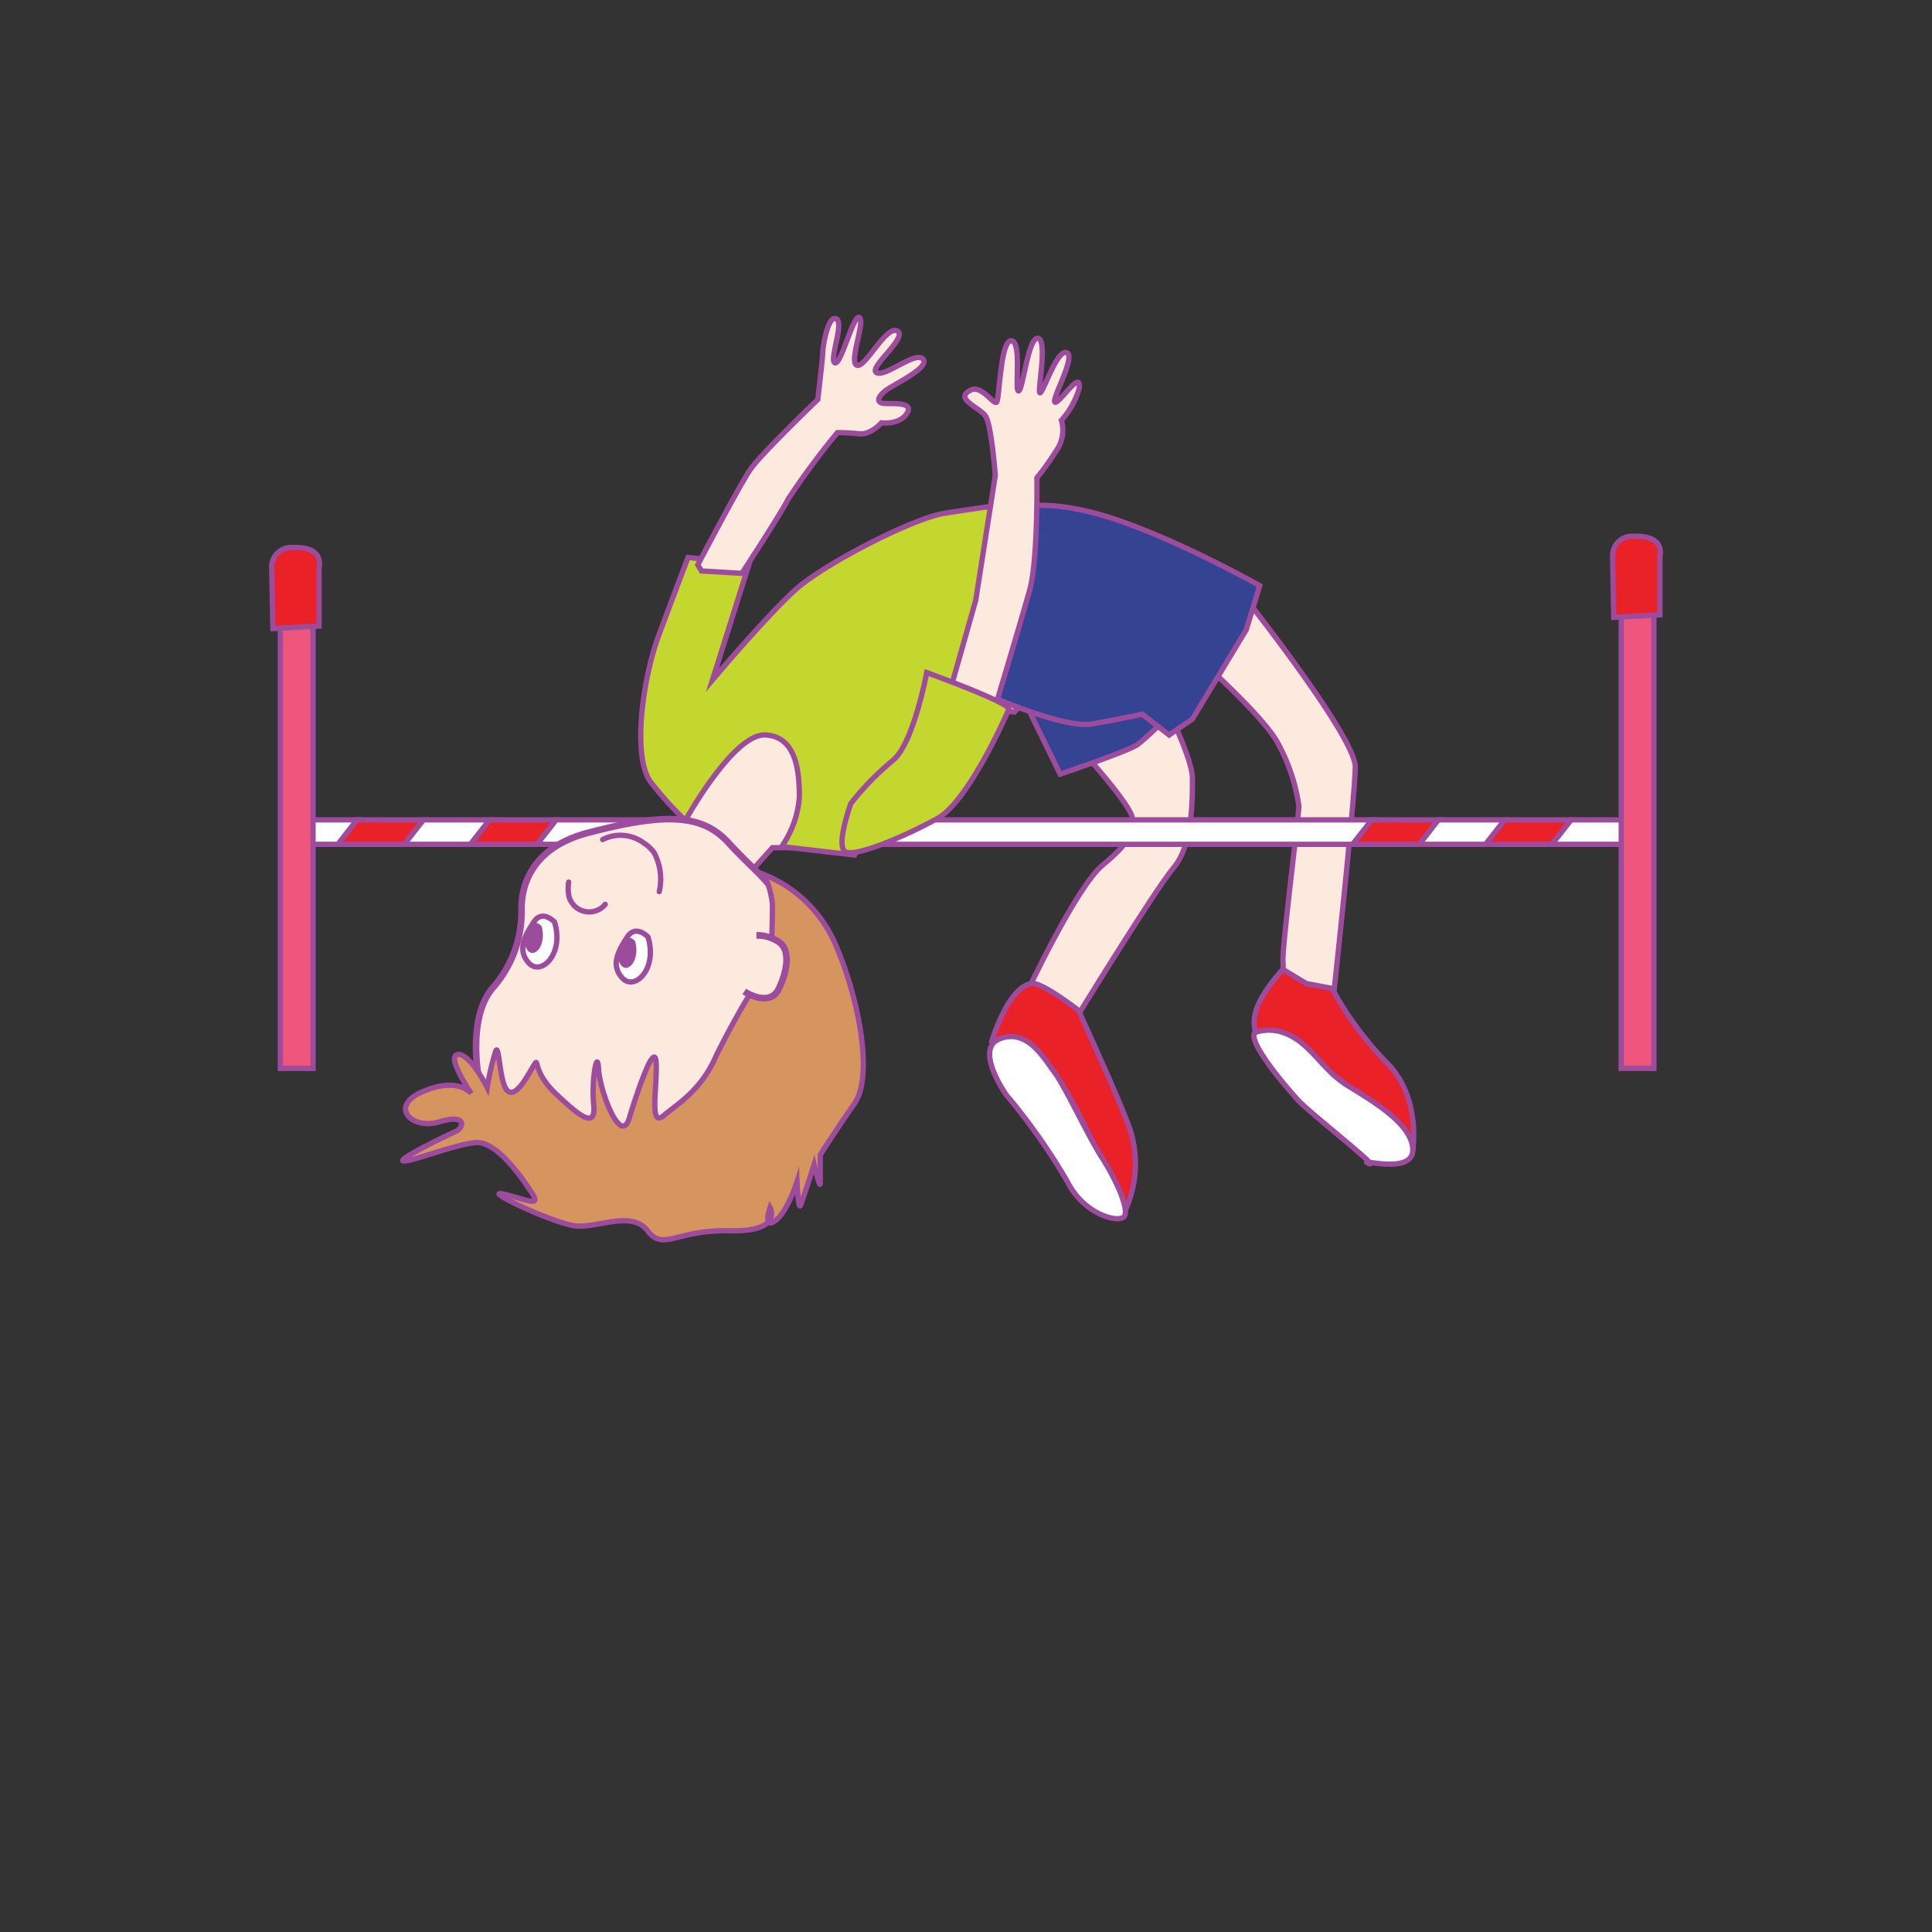 <svg id="word" xmlns="http://www.w3.org/2000/svg" viewBox="0 0 160 160"><rect x="0" y="0" width="160" height="160" fill="#333333" stroke="none"/><defs><style>.cls-1,.cls-6,.cls-7{fill:#fdeadf;}.cls-1,.cls-11,.cls-2,.cls-3,.cls-4,.cls-5,.cls-6,.cls-7,.cls-8,.cls-9{stroke:#9d4b9c;stroke-miterlimit:10;}.cls-1,.cls-11,.cls-2,.cls-3,.cls-4,.cls-5,.cls-7,.cls-8,.cls-9{stroke-width:0.439px;}.cls-2{fill:#ea2127;}.cls-3{fill:#fff;}.cls-4{fill:#344493;}.cls-5{fill:#c4d72e;}.cls-6{stroke-width:0.548px;}.cls-7,.cls-8{stroke-linecap:round;}.cls-8{fill:none;}.cls-9{fill:#d6945e;}.cls-10{fill:#9c4c9c;}.cls-11{fill:#ef567e;}</style></defs><path class="cls-1" d="M97.127,59.652s1.622,3.447,1.622,4.765.1,5.475-1.521,7.4-8.212,12.673-8.212,12.673l-4.055-2.129s4.156-8.922,6.387-10.747,2.535-2.737,2.433-3.852-4.359-5.779-4.359-5.779l5.272-2.332Z"/><path class="cls-1" d="M99.864,55.089s4.867,4.36,5.982,6.489a15.5,15.5,0,0,1,1.724,5.171c0,.709-1.42,11.862-1.318,12.876s-.406,3.143-.1,3.143,4.056,1.825,4.056,1.825,2.028-18.554,2.028-21.089-9.429-14.4-9.429-14.4Z"/><path class="cls-2" d="M108.178,81.45l-1.933-1.172s-2.064,2.167-2.322,3.819a2.954,2.954,0,0,0,.258,1.909s5.416,1.932,7.546,4.062S117,95.238,117,95.238s.709-4.359-2.129-7.2a28.087,28.087,0,0,1-4.563-6.185Z"/><path class="cls-3" d="M103.92,85.505a3.665,3.665,0,0,1,2.332,0c2.257.776,3.179,3.053,5.308,4.371S117,93.109,117,95.238s-4.765.609-3.65,1.115-4.968-4.258-5.881-5.272S103.312,86.316,103.92,85.505Z"/><path class="cls-2" d="M82.147,86.212s1.342-4.541,3.321-4.762c.86-.1,3.852,2.23,3.852,2.23s3.4,7.4,4.258,9.835a9.258,9.258,0,0,1-.543,7.042s-4.267-10.909-6.3-12.126A35.939,35.939,0,0,0,82.147,86.212Z"/><path class="cls-3" d="M83.338,90.676s-2.737-3.853-.506-4.664,3.548,1.521,4.461,2.738,2.838,5.373,3.954,7.1,2.129,3.954,1.926,4.765-3.346.1-4.765-2.738A50.726,50.726,0,0,0,83.338,90.676Z"/><polygon class="cls-3" points="35.056 67.898 33.469 69.925 38.964 69.925 40.551 67.898 35.056 67.898"/><polygon class="cls-2" points="29.561 67.898 27.973 69.925 33.469 69.925 35.056 67.898 29.561 67.898"/><polygon class="cls-3" points="23.838 67.898 23.838 69.925 27.973 69.925 29.561 67.898 23.838 67.898"/><polygon class="cls-3" points="46.046 67.898 44.459 69.925 112.029 69.925 113.616 67.898 46.046 67.898"/><polygon class="cls-2" points="40.551 67.898 38.964 69.925 44.459 69.925 46.046 67.898 40.551 67.898"/><polygon class="cls-3" points="136.535 67.898 130.101 67.898 128.514 69.925 136.535 69.925 136.535 67.898"/><polygon class="cls-2" points="124.606 67.898 123.019 69.925 128.514 69.925 130.101 67.898 124.606 67.898"/><polygon class="cls-3" points="119.111 67.898 117.524 69.925 123.019 69.925 124.606 67.898 119.111 67.898"/><polygon class="cls-2" points="113.616 67.898 112.029 69.925 117.524 69.925 119.111 67.898 113.616 67.898"/><path class="cls-4" d="M85.366,59.145,87.8,64.113s5.678-1.927,6.388-2.434,2.737-2.534,2.737-2.534-.811-.2-2.737-.609S85.366,59.145,85.366,59.145Z"/><path class="cls-1" d="M56.573,67.965s1.52-6.083,2.331-6.894,5.272-4.055,7.3-2.028,2.129,6.286,1.825,7.6A12.6,12.6,0,0,1,65.8,70.2H63.974l-2.738,3.041Z"/><path class="cls-5" d="M56.978,46.167l5.069.507-3.041,9.632s4.359-5.171,6.793-7.4,9.834-5.982,12.369-6.388,5.475-.811,5.475-.811,3.548,8.111,3.65,10.95-3.288,6.311-3.288,6.311a8.377,8.377,0,0,0-7.054,2.611c-3.447,3.346-6.182,9.232-6.182,9.232l-6.037-.7A8.247,8.247,0,0,0,66.2,66.039c0-2.028-.2-5.069-2.839-5.171s-6.605,7.078-6.605,7.078a29.865,29.865,0,0,1-2.824-3.124c-1.622-2.027-.709-8.617.609-12.166S56.978,46.167,56.978,46.167Z"/><path class="cls-4" d="M82.527,42.517s2.535-1.52,8.213,0S104.325,48.5,104.325,48.5l-1.115,3.65-4.461,7.4-1.926,1.318-2.231-1.723s-1.825.4-4.156.811-8.6-2.382-8.6-2.382l2.109-8.061Z"/><path class="cls-1" d="M78.675,57.218l2.129-7.5,1.622-10.342s-.314-4.224-.82-4.934S78.951,33,80.406,32.3c.89-.425,1.884,1.242,2.128,1.007s.3-5.087,1.21-5.087.259,4.156.608,4.157.811-4.563,1.623-4.36-.1,4.515.158,4.516,1.4-3.633,2.206-3.329-1.315,3.948-.967,4.1,2.186-2.779,2.012-1.161A6.931,6.931,0,0,1,87.9,34.812a2.938,2.938,0,0,1-.452,2.56,22.9,22.9,0,0,1-1.576,2.2s.1,6.793-.608,9.328-2.839,9.631-2.839,9.631Z"/><path class="cls-1" d="M57.789,46.776s3.447-6.59,4.36-7.908,5.576-5.779,5.576-5.779.406-3.448.406-3.853.405-3.143,1.115-2.839-.609,3.447-.1,3.65,1.521-4.055,2.028-3.751-.912,3.751-.2,3.954S73.4,26.9,74.315,27.411s-2.433,3.041-1.723,3.447,3.244-1.825,3.852-1.115S73.91,31.872,73.3,32.379s-.709.912-.2,1.014,2.637-.2,2.028.811S73,35.015,73,35.015s-.912,1.014-1.825.912-1.825-.1-1.825-.1A64.253,64.253,0,0,0,65.292,41.3c-.609,1.216-3.853,6.184-3.853,6.184l-3.346-.2Z"/><path class="cls-6" d="M39.742,89.865s-1.216-5.475,1.116-8.111a9.518,9.518,0,0,0,2.332-6.286c0-.608-.252-4.976,5.474-6.489,6.548-1.73,9.531-1.521,11.66.811s4.157,3.752,4.157,5.171A59.174,59.174,0,0,1,61.54,87.026c-1.419,3.65-6.285,7.7-10.645,7.1a62.594,62.594,0,0,1-10.747-2.737C39.844,91.183,39.742,89.865,39.742,89.865Z"/><path class="cls-7" d="M47.093,73.051a3.454,3.454,0,0,0,.021,1.157,1.727,1.727,0,0,0,3.008.687"/><path class="cls-8" d="M49.907,69.53a3.248,3.248,0,0,1,3.44.306,3.149,3.149,0,0,1,.818.768,4.685,4.685,0,0,1,.434,3.232"/><path class="cls-9" d="M40.351,90.068a20.088,20.088,0,0,1,.709-3.042c.3-.608.3,2.839,1.014,3.346S43.7,89.054,44.2,88.243s-.2.405,1.825,2.331,3.346,2.941,3.143.913.3-4.765.406-2.94S51.4,94.934,52.112,92.6s2.129-6.489,2.23-4.562-.608,5.373.608,4.359,3.143-2.129,4.36-4.967a71.512,71.512,0,0,1,4.562-7.909s.1-3.447.1-4.562a7.031,7.031,0,0,0-.71-2.535,10.817,10.817,0,0,1,5.88,5.678c1.927,4.36,3.245,10.95,1.623,13.282s-2.839,4.258-2.839,4.258v2.332c0,.608-.507-1.521-.507-1.521s-.913,2.839-1.115,3.346-.3-1.927-.3-1.927-.811,2.535-1.825,3.245S63.771,100,63.771,100s1.115,2.028-3.346,1.927-5.475,1.723-6.793,0-4.157-.2-5.981-.406-7.807-3.041-5.982-2.636,3.143,1.115,2.433,0-2.94-4.461-4.765-4.258-5.069,1.521-5.881,1.521,3.549-2.129,4.259-2.434,1.014-1.52-1.318-.811-4.259-1.318-1.318-2.534,3.954.2,3.954.2S36.9,87.432,37.917,87.33,40.351,90.068,40.351,90.068Z"/><path class="cls-5" d="M70.462,66.546s-1.216,3.346-.507,3.954,5.171-1.318,7.706-2.737,5.677-8.517,5.88-9.024S76.748,55.7,76.748,55.7,75.633,61.679,73.91,63A23.014,23.014,0,0,0,70.462,66.546Z"/><path class="cls-3" d="M45.927,76.359s-1.014-1.093-1.724,0-1.419,2.309-.405,3.4S46.738,79.032,45.927,76.359Z"/><path class="cls-10" d="M44.856,76.705s-.542-.651-.921,0-.76,1.374-.217,2.026S45.29,78.3,44.856,76.705Z"/><path class="cls-3" d="M53.667,77.6s-1.014-1.094-1.723,0-1.42,2.308-.406,3.4S54.478,80.271,53.667,77.6Z"/><path class="cls-10" d="M52.6,77.943s-.542-.651-.921,0-.759,1.375-.217,2.026S53.03,79.535,52.6,77.943Z"/><path class="cls-6" d="M61.636,82.11s2.09,1.393,2.864-.232.929-3.251,0-3.87a3.189,3.189,0,0,0-1.858-.542"/><rect class="cls-11" x="23.219" y="47.116" width="2.704" height="41.366"/><rect class="cls-11" x="134.264" y="47.116" width="2.704" height="41.366"/><path class="cls-2" d="M22.6,52.053l-.1-5.16a1.612,1.612,0,0,1,1.754-1.548c2.684-.1,2.168,1.651,2.168,1.651v4.85Z"/><path class="cls-2" d="M133.645,51.124l-.1-5.16a1.612,1.612,0,0,1,1.754-1.548c2.683-.1,2.167,1.651,2.167,1.651v4.85Z"/></svg>